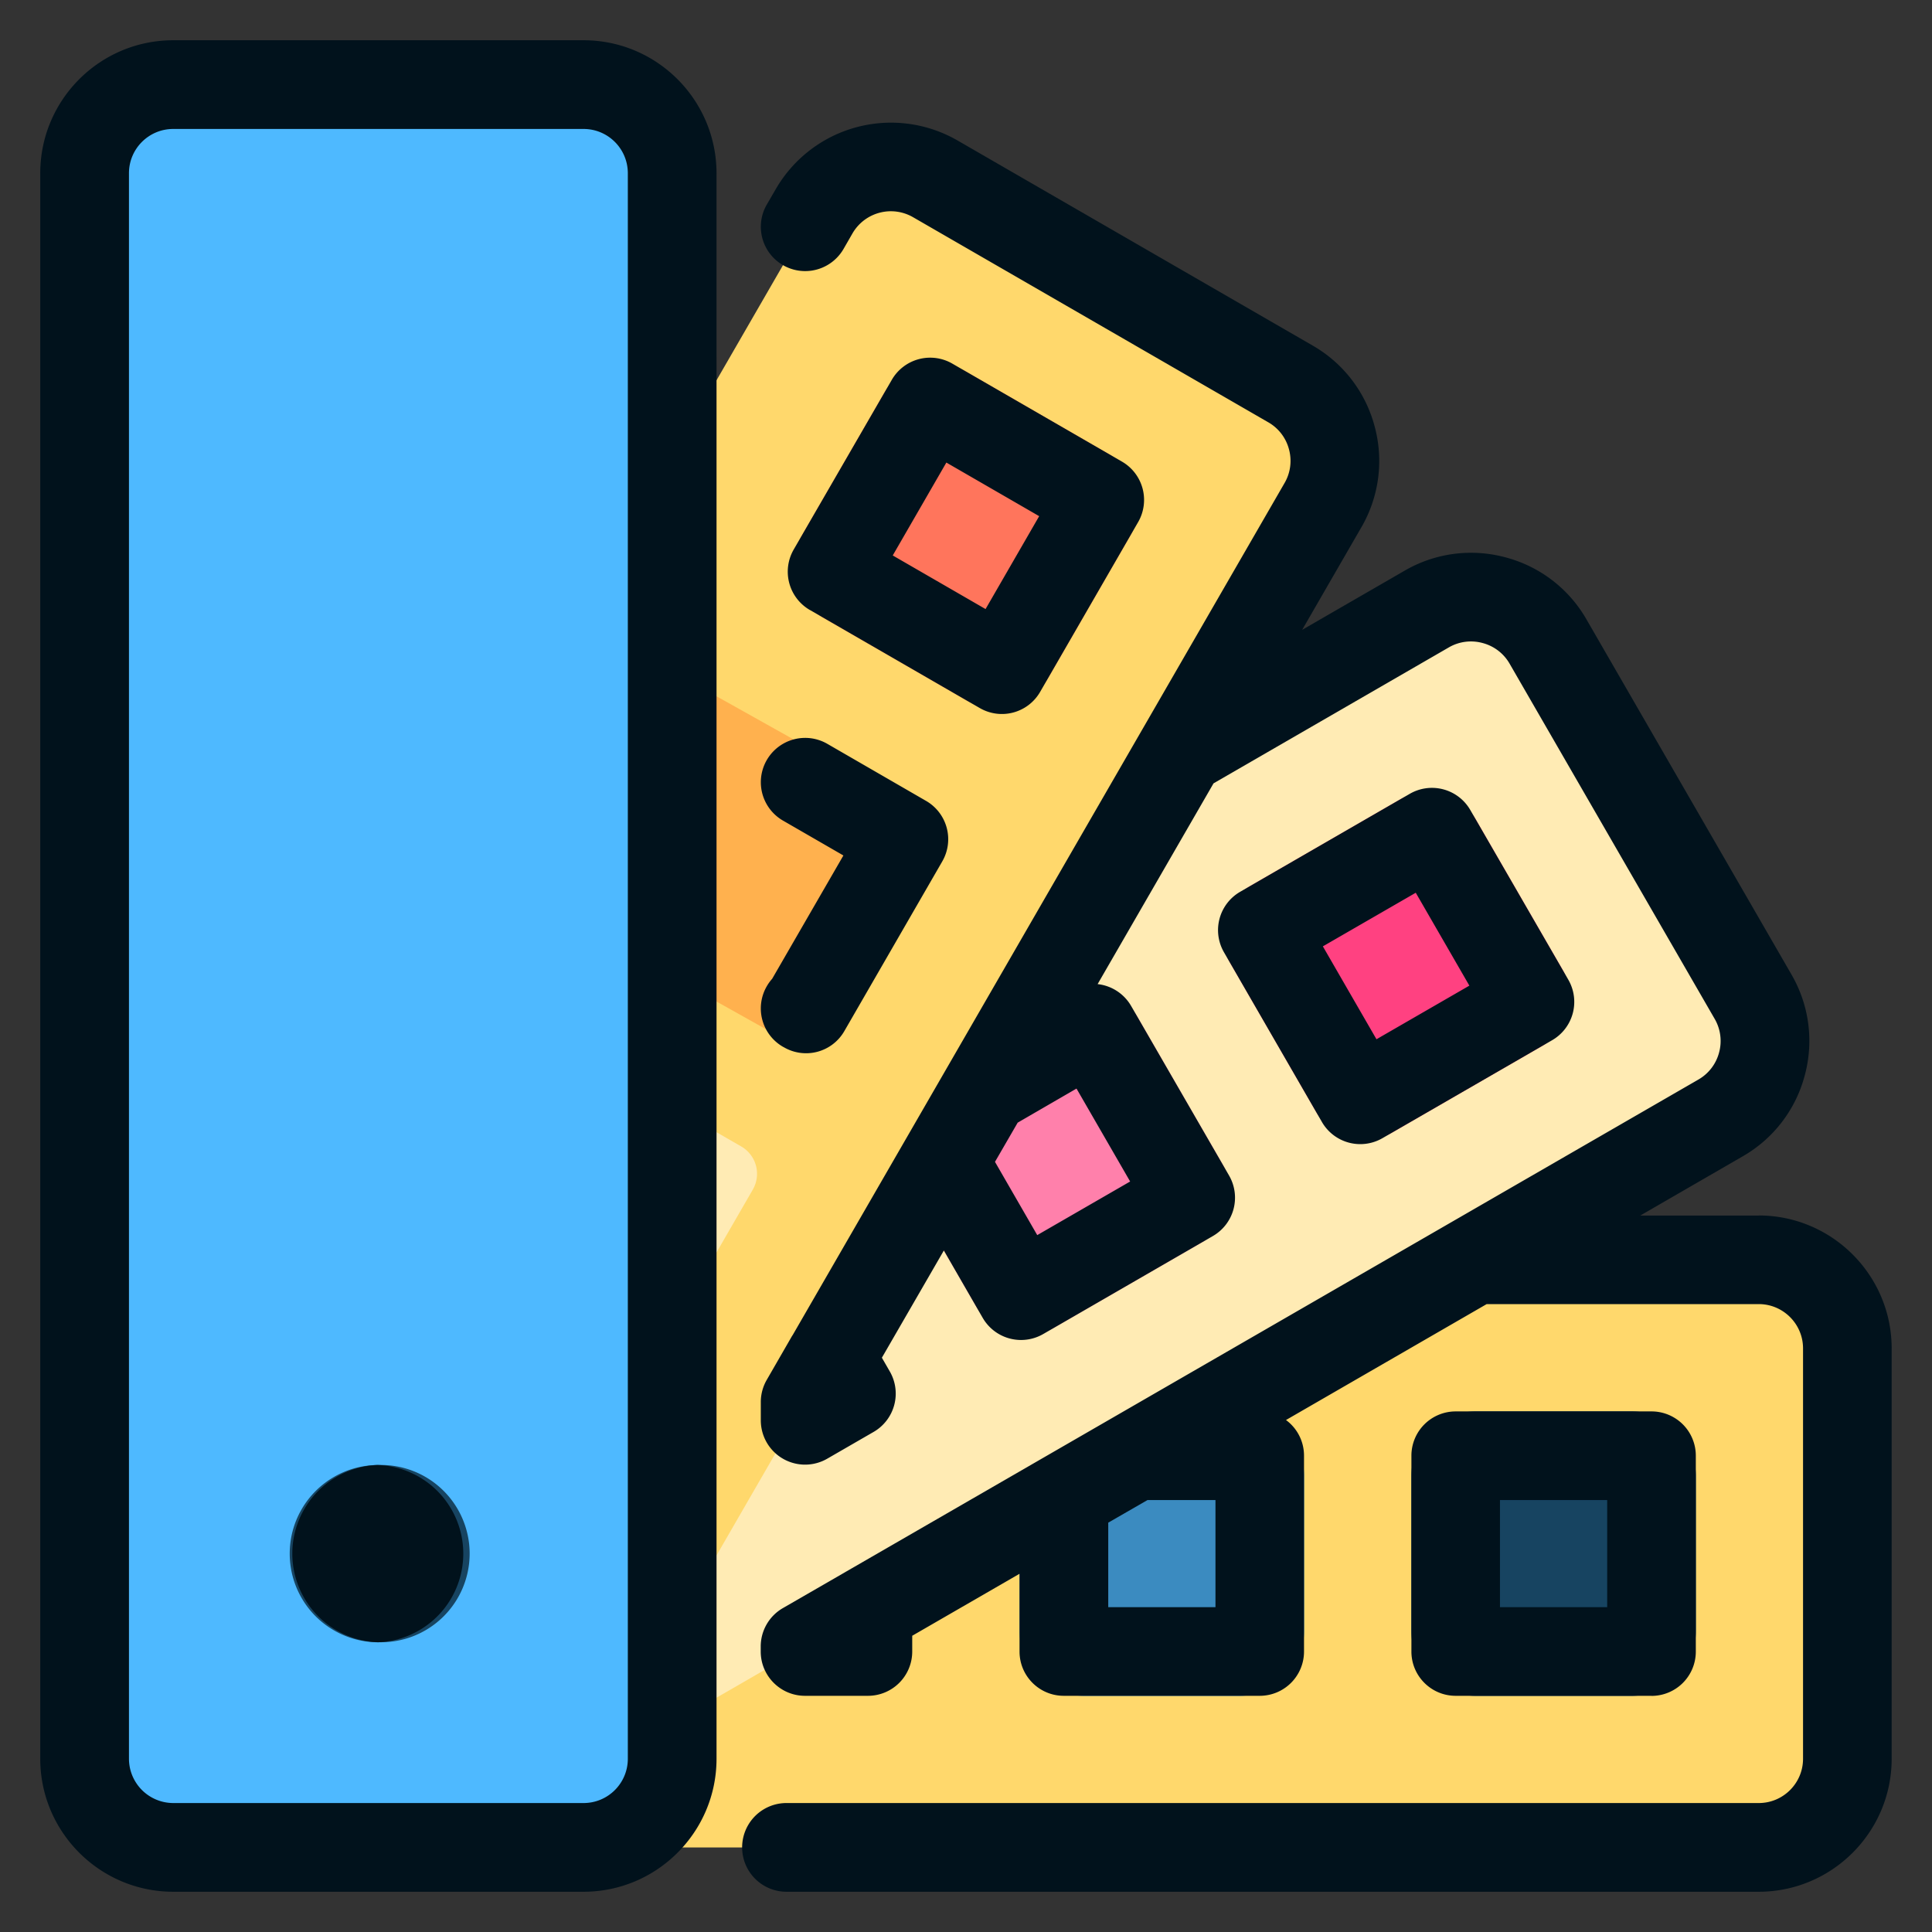 <svg width="24" height="24" fill="none" xmlns="http://www.w3.org/2000/svg">
  <rect width="100%" height="100%" fill="#333333" stroke="none"/>
  <defs/>
  <path d="M21.848 15.65H7.25v7.3h14.6c.605 0 1.1-.496 1.1-1.102v-5.097c0-.606-.495-1.101-1.1-1.101z" fill="#FFD86C"/>
  <path d="M12.666 20.259V18.34c0-.446.362-.808.808-.808h1.918c.447 0 .808.362.808.808v1.919a.808.808 0 01-.808.808h-1.918a.808.808 0 01-.808-.808z" fill="#3B8BC0"/>
  <path d="M17.532 20.259V18.34c0-.446.362-.808.808-.808h1.919c.446 0 .808.362.808.808v1.919a.808.808 0 01-.808.808H18.34a.808.808 0 01-.808-.808z" fill="#174461"/>
  <path d="M21.779 12.382L19.23 7.968a1.104 1.104 0 00-1.504-.403l-11.122 6.42.645 8.058 14.127-8.156c.524-.303.706-.98.403-1.505z" fill="#FFEBB4"/>
  <path d="M11.326 13.434l1.84-1.062a.705.705 0 01.963.258l1.062 1.839a.705.705 0 01-.258.963l-1.84 1.062a.705.705 0 01-.963-.258l-1.062-1.839a.705.705 0 01.258-.963z" fill="#FF80AB"/>
  <path d="M15.529 11.007l1.862-1.075a.692.692 0 01.945.253l1.076 1.863a.692.692 0 01-.254.945l-1.862 1.075a.692.692 0 01-.945-.253l-1.075-1.863a.692.692 0 01.253-.945z" fill="#FF4181"/>
  <path d="M16.032 4.77L11.618 2.22a1.104 1.104 0 00-1.505.403l-.111.194-7.355 12.738 5.058 5.838 8.73-15.12a1.104 1.104 0 00-.403-1.504z" fill="#FFD86C"/>
  <path d="M7.208 11.493L8.902 8.65l2.547 1.426c.214.12.287.384.164.591l-1.247 2.094a.454.454 0 01-.61.159l-2.548-1.426z" fill="#FFB14E"/>
  <path d="M9.958 6.657l1.022-1.769a.746.746 0 011.019-.273l1.768 1.021c.357.206.48.663.273 1.02l-1.02 1.768a.746.746 0 01-1.02.273l-1.768-1.02a.746.746 0 01-.274-1.02z" fill="#FF755C"/>
  <path d="M4.72 15.732l1.767-3.061 2.721 1.571a.392.392 0 01.144.535L7.78 17.5 4.72 15.732z" fill="#FFEBB4"/>
  <path d="M8.35 21.848c0 .606-.495 1.101-1.1 1.101H2.151a1.104 1.104 0 01-1.101-1.1V2.151c0-.606.495-1.101 1.1-1.101H7.25c.606 0 1.101.495 1.101 1.1v19.697z" fill="#4EB9FF"/>
  <path d="M4.7 20.4a1.101 1.101 0 100-2.201 1.101 1.101 0 000 2.202z" fill="#174461"/>
  <g fill="#01121C">
    <path d="M21.848 15.1h-1.472l1.275-.737a1.64 1.64 0 00.768-1.003 1.64 1.64 0 00-.164-1.253l-2.548-4.414a1.64 1.64 0 00-1.004-.769 1.64 1.64 0 00-1.252.164l-1.275.736.736-1.275a1.64 1.64 0 00.164-1.253 1.64 1.64 0 00-.769-1.003l-4.414-2.549a1.654 1.654 0 00-2.256.605l-.112.193a.55.55 0 00.954.55l.111-.193a.551.551 0 01.752-.201l4.415 2.549a.546.546 0 01.255.334.546.546 0 01-.054.418l-6.11 10.584a.692.692 0 00-.01.015l-.313.543a.55.55 0 00-.074.276v.226a.55.55 0 00.826.477l.575-.332a.55.55 0 00.201-.752l-.098-.17.77-1.332.482.836a.55.55 0 00.752.202l2.107-1.217a.55.55 0 00.202-.752l-1.217-2.107a.55.55 0 00-.416-.271l1.44-2.494L18 8.041a.547.547 0 01.418-.053.546.546 0 01.334.255l2.549 4.415a.547.547 0 01.054.417.547.547 0 01-.256.335l-10.583 6.11a.392.392 0 00-.017.01l-.773.446a.55.55 0 00-.276.477v.063c0 .304.247.55.55.55h.782a.55.55 0 00.55-.55v-.196l1.333-.77v.966c0 .304.246.55.55.55h2.434a.55.55 0 00.55-.55v-2.433a.549.549 0 00-.224-.443l2.493-1.44h3.38c.303 0 .55.247.55.55v5.098c0 .304-.247.55-.55.55H9.77a.55.55 0 000 1.102h12.077c.91 0 1.652-.741 1.652-1.652v-5.097c0-.91-.741-1.652-1.652-1.652zm-8.475-1.577l.666 1.154-1.154.666-.525-.91.282-.487.73-.423zm1.726 5.11v1.332h-1.332v-1.05l.488-.281h.844z"/>
    <path d="M20.516 21.067a.55.55 0 00.55-.551v-2.433a.55.55 0 00-.55-.55h-2.433a.55.55 0 00-.55.55v2.433c0 .304.246.55.55.55h2.433zm-1.883-2.433h1.332v1.331h-1.332v-1.331zM17.173 14.139l2.108-1.217a.55.55 0 00.201-.752l-1.217-2.107a.55.55 0 00-.752-.202l-2.107 1.217a.55.55 0 00-.201.752l1.216 2.107a.55.55 0 00.752.202zm-.74-2.383l1.154-.666.666 1.154-1.154.666-.666-1.154zM9.525 12.252a.55.55 0 00.202.752l.01.005a.548.548 0 00.752-.201l1.216-2.107a.55.55 0 00-.201-.752l-1.227-.709a.55.55 0 00-.55.954l.75.433-.885 1.532a.545.545 0 00-.067.093zM10.062 7.578l2.108 1.217a.548.548 0 00.752-.202l1.216-2.107a.55.55 0 00-.201-.752L11.83 4.517a.55.55 0 00-.752.202L9.86 6.826a.55.55 0 00.201.752zm1.694-1.832l1.153.666-.666 1.154L11.09 6.9l.666-1.154zM7.249.5H2.152C1.24.5.5 1.241.5 2.152v19.696c0 .91.741 1.652 1.652 1.652h5.097c.91 0 1.652-.741 1.652-1.652V2.152C8.9 1.24 8.16.5 7.249.5zm.55 21.348c0 .304-.246.55-.55.55H2.152a.551.551 0 01-.55-.55V2.152c0-.304.246-.55.55-.55h5.097c.304 0 .55.246.55.55v19.696z"/>
    <path d="M4.7 18.198a1.102 1.102 0 000 2.203 1.102 1.102 0 000-2.202z"/>
  </g>
</svg>
